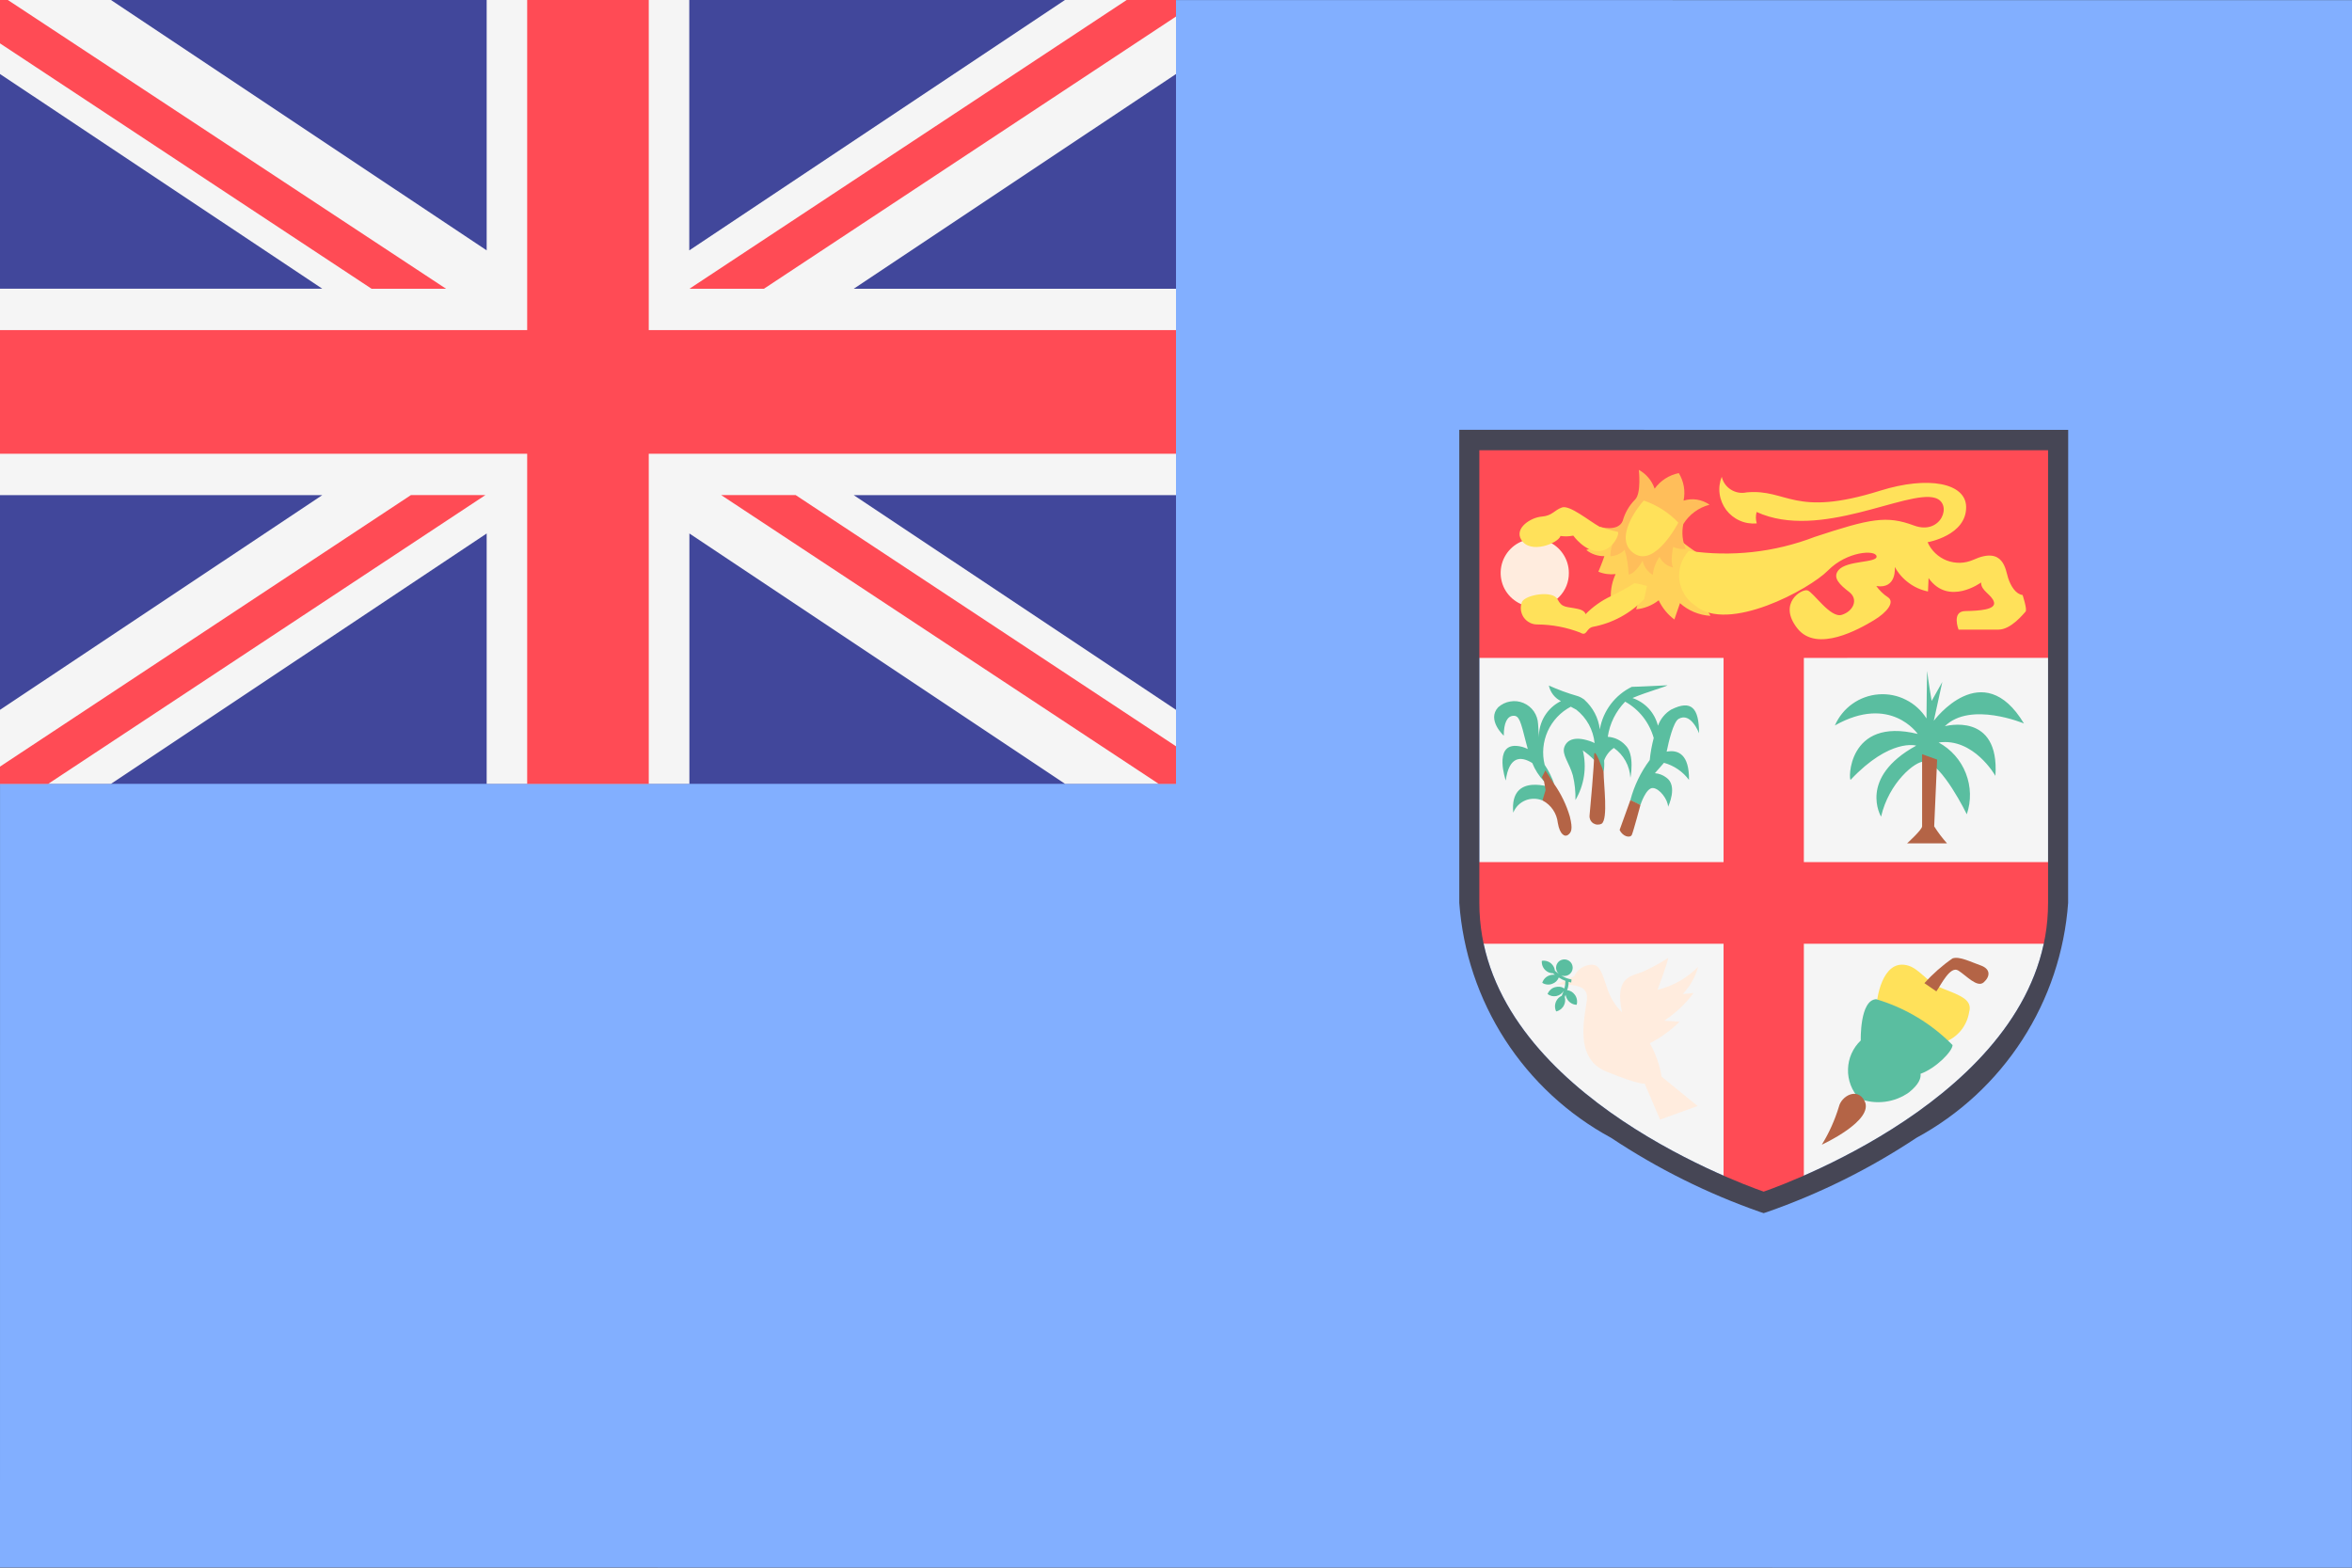 <svg viewBox="0 0 36 24" fill="none" xmlns="http://www.w3.org/2000/svg">
	<rect x="0" y="0" width="36" height="24" fill="#333333" stroke="none"/>
	<path d="M35.999 24L0 23.998L0.001 0L36 0.002" fill="#82AFFF" />
	<path
		d="M22.643 6.893V13.823C22.643 16.633 26.523 18.078 26.995 18.243C27.467 18.078 31.348 16.631 31.348 13.823V6.893H22.643Z"
		fill="#F5F5F5"
	/>
	<path
		d="M27.61 10.072V13.198H31.5V14.448H27.61V18.2L26.995 18.408L26.381 18.2V14.448H22.489V13.198H26.381V10.072H22.49V6.736H31.503V10.071L27.61 10.072Z"
		fill="#FF4B55"
	/>
	<path
		d="M25.69 8.245C25.974 8.5 26.323 8.671 26.698 8.74C26.642 8.803 26.57 8.848 26.489 8.872C26.409 8.895 26.323 8.895 26.243 8.871C26.339 8.962 26.416 9.071 26.471 9.191C26.333 9.218 26.19 9.198 26.065 9.134C26.083 9.239 26.123 9.339 26.181 9.428C26.008 9.418 25.843 9.35 25.714 9.234L25.628 9.484C25.525 9.407 25.443 9.306 25.388 9.19C25.289 9.268 25.169 9.316 25.043 9.328C25.075 9.233 25.096 9.134 25.105 9.034C24.971 9.117 24.811 9.15 24.655 9.128C24.654 9.011 24.679 8.895 24.729 8.789C24.639 8.799 24.548 8.787 24.465 8.752C24.465 8.752 24.526 8.608 24.557 8.514C24.456 8.516 24.358 8.483 24.28 8.42C24.28 8.42 24.612 8.288 24.686 8.163L25.69 8.245Z"
		fill="#FFD25A"
	/>
	<path
		d="M25.084 7.193C25.198 7.256 25.284 7.358 25.326 7.481C25.415 7.358 25.547 7.273 25.696 7.243C25.773 7.369 25.799 7.519 25.769 7.664C25.836 7.643 25.906 7.638 25.975 7.649C26.044 7.66 26.11 7.687 26.167 7.727C26 7.77 25.856 7.876 25.765 8.023C25.738 8.151 25.751 8.284 25.802 8.404C25.736 8.41 25.67 8.4 25.609 8.374C25.609 8.374 25.56 8.612 25.609 8.687C25.564 8.678 25.521 8.659 25.485 8.63C25.449 8.602 25.42 8.566 25.4 8.524C25.344 8.606 25.309 8.701 25.297 8.8C25.257 8.777 25.223 8.745 25.197 8.708C25.17 8.671 25.151 8.628 25.142 8.583C25.142 8.583 25.039 8.779 24.928 8.796C24.924 8.667 24.904 8.539 24.867 8.416C24.81 8.477 24.732 8.512 24.649 8.516C24.648 8.403 24.684 8.293 24.752 8.203C24.698 8.217 24.642 8.21 24.592 8.185C24.543 8.159 24.505 8.117 24.485 8.065C24.485 8.065 24.768 8.149 24.838 7.973C24.872 7.85 24.937 7.738 25.027 7.648C25.125 7.552 25.084 7.193 25.084 7.193Z"
		fill="#FFBE5A"
	/>
	<path
		d="M23.5 9.293C23.396 9.295 23.295 9.266 23.208 9.209C23.121 9.153 23.052 9.072 23.011 8.977C22.971 8.882 22.959 8.777 22.978 8.675C22.997 8.573 23.046 8.479 23.119 8.405C23.191 8.331 23.284 8.281 23.386 8.26C23.487 8.239 23.593 8.249 23.689 8.288C23.785 8.327 23.867 8.394 23.924 8.48C23.982 8.566 24.013 8.667 24.013 8.771C24.014 8.839 24.001 8.906 23.976 8.969C23.95 9.033 23.912 9.09 23.865 9.138C23.817 9.187 23.76 9.225 23.698 9.252C23.635 9.279 23.568 9.292 23.5 9.293ZM25.252 15.971C25.42 15.886 25.574 15.774 25.708 15.642L25.472 15.626C25.646 15.512 25.798 15.369 25.922 15.202L25.756 15.218C25.868 15.101 25.949 14.957 25.992 14.801C25.822 14.974 25.606 15.096 25.37 15.154C25.37 15.154 25.504 14.801 25.535 14.664C25.407 14.747 25.273 14.819 25.134 14.881C24.969 14.945 24.709 14.953 24.827 15.498C24.72 15.393 24.642 15.264 24.598 15.121C24.512 14.865 24.48 14.769 24.362 14.769C24.305 14.771 24.251 14.788 24.203 14.819C24.156 14.85 24.119 14.894 24.095 14.945L23.827 15.073C24.032 15.073 24.299 15.065 24.291 15.273C24.284 15.482 24.055 16.187 24.583 16.403C25.111 16.619 25.173 16.588 25.173 16.588L25.409 17.14L25.984 16.932L25.433 16.483C25.403 16.303 25.342 16.13 25.252 15.971Z"
		fill="#FFECDE"
	/>
	<path
		d="M23.283 8.261C23.177 8.083 23.433 7.922 23.595 7.909C23.761 7.896 23.788 7.811 23.907 7.769C24.026 7.727 24.321 7.974 24.485 8.065C24.573 8.096 24.664 8.121 24.756 8.14C24.806 8.14 24.703 8.42 24.481 8.437C24.26 8.453 24.081 8.2 24.081 8.2C24.016 8.213 23.95 8.215 23.885 8.205C23.856 8.313 23.422 8.494 23.283 8.261ZM24.655 9.128C24.511 9.196 24.38 9.289 24.268 9.403C24.268 9.403 24.265 9.346 24.151 9.322C23.967 9.282 23.911 9.311 23.838 9.172C23.764 9.035 23.351 9.103 23.295 9.215C23.28 9.254 23.274 9.296 23.279 9.337C23.284 9.378 23.299 9.418 23.322 9.452C23.346 9.486 23.378 9.514 23.415 9.533C23.452 9.552 23.493 9.561 23.535 9.56C23.758 9.562 23.98 9.604 24.188 9.685C24.292 9.747 24.274 9.622 24.378 9.597C24.679 9.541 24.955 9.392 25.166 9.171L25.209 8.971C25.146 8.953 25.083 8.938 25.019 8.927C24.902 9.002 24.781 9.068 24.655 9.127V9.128ZM30.958 9.109C30.856 9.097 30.778 8.976 30.737 8.85C30.696 8.725 30.671 8.358 30.204 8.57C30.14 8.598 30.072 8.614 30.002 8.616C29.933 8.617 29.863 8.606 29.798 8.581C29.733 8.556 29.674 8.518 29.623 8.47C29.573 8.422 29.532 8.365 29.504 8.301C29.504 8.301 30.1 8.199 30.094 7.76C30.089 7.395 29.516 7.281 28.778 7.512C27.45 7.929 27.36 7.48 26.733 7.538C26.651 7.556 26.565 7.541 26.494 7.496C26.423 7.452 26.372 7.381 26.353 7.299C26.32 7.382 26.309 7.473 26.321 7.561C26.333 7.65 26.368 7.734 26.421 7.806C26.475 7.877 26.546 7.934 26.628 7.97C26.71 8.007 26.8 8.021 26.889 8.013C26.872 7.956 26.872 7.895 26.887 7.838C27.853 8.281 29.188 7.491 29.62 7.623C29.895 7.707 29.714 8.201 29.295 8.045C28.876 7.889 28.63 7.938 27.775 8.22C27.162 8.456 26.499 8.529 25.849 8.433C25.794 8.492 25.753 8.562 25.728 8.638C25.703 8.715 25.695 8.796 25.704 8.876C25.714 8.956 25.741 9.032 25.783 9.101C25.825 9.169 25.882 9.228 25.949 9.272C26.446 9.697 27.693 9.025 27.98 8.733C28.268 8.441 28.706 8.412 28.723 8.516C28.739 8.621 28.267 8.574 28.139 8.73C28.046 8.844 28.157 8.95 28.304 9.063C28.451 9.176 28.366 9.359 28.19 9.413C28.014 9.467 27.755 9.063 27.665 9.038C27.575 9.013 27.209 9.234 27.509 9.618C27.808 10.002 28.464 9.626 28.678 9.498C28.892 9.37 29.006 9.213 28.895 9.142C28.826 9.097 28.767 9.039 28.719 8.972C29.039 9.022 29.002 8.679 29.002 8.679C29.054 8.775 29.127 8.858 29.215 8.923C29.302 8.988 29.403 9.033 29.51 9.055L29.519 8.85C29.826 9.284 30.323 8.917 30.323 8.917C30.319 9.047 30.487 9.101 30.52 9.217C30.552 9.335 30.294 9.351 30.08 9.355C29.867 9.359 29.978 9.639 29.978 9.639H30.589C30.782 9.639 30.975 9.393 31.003 9.364C31.033 9.334 30.958 9.109 30.958 9.109ZM25.018 8.477C25.338 8.683 25.689 8.001 25.689 8.001C25.542 7.847 25.361 7.731 25.16 7.663C25.105 7.719 24.668 8.25 25.018 8.477ZM29.738 15.135C29.477 15.033 29.378 14.816 29.178 14.775C28.808 14.697 28.718 15.297 28.723 15.435C28.723 15.435 29.526 16.011 29.756 15.957C29.856 15.922 29.944 15.86 30.012 15.779C30.079 15.697 30.123 15.6 30.14 15.495C30.193 15.309 30.016 15.243 29.738 15.135Z"
		fill="#FFE15A"
	/>
	<path
		d="M23.609 12.254C23.567 12.237 23.523 12.228 23.478 12.228C23.433 12.228 23.388 12.236 23.346 12.254C23.305 12.271 23.267 12.297 23.235 12.329C23.204 12.361 23.179 12.399 23.162 12.441C23.102 11.806 23.778 12.067 23.778 12.067L23.609 12.254ZM25.584 10.86C25.488 10.917 25.415 11.005 25.377 11.11C25.352 11.012 25.304 10.922 25.236 10.848C25.168 10.774 25.082 10.719 24.987 10.686C25.205 10.593 25.502 10.512 25.523 10.491C25.523 10.491 25.053 10.515 24.976 10.515C24.849 10.577 24.738 10.669 24.653 10.782C24.568 10.895 24.511 11.027 24.487 11.166C24.466 10.99 24.381 10.829 24.249 10.711L24.255 10.709L24.242 10.706C24.213 10.684 24.181 10.667 24.146 10.656C23.996 10.613 23.849 10.559 23.707 10.495C23.718 10.546 23.74 10.594 23.772 10.635C23.804 10.677 23.845 10.71 23.892 10.733C23.788 10.784 23.702 10.864 23.642 10.962C23.582 11.061 23.552 11.175 23.555 11.29L23.542 11.083C23.539 11.014 23.516 10.947 23.477 10.89C23.437 10.833 23.382 10.789 23.318 10.762C23.254 10.735 23.184 10.727 23.116 10.739C23.047 10.75 22.984 10.781 22.932 10.827C22.752 11.02 23.017 11.263 23.017 11.263C23.017 11.063 23.071 10.964 23.162 10.958C23.253 10.952 23.276 11.045 23.355 11.357L23.384 11.467C23.33 11.439 23.271 11.423 23.21 11.419C22.86 11.398 23.047 11.949 23.047 11.949C23.099 11.575 23.277 11.572 23.453 11.681C23.495 11.785 23.556 11.88 23.633 11.961L23.681 11.943C23.666 11.907 23.653 11.871 23.641 11.834C23.694 11.888 23.744 11.945 23.79 12.005C23.754 11.9 23.705 11.801 23.643 11.709C23.6 11.537 23.617 11.356 23.689 11.195C23.762 11.034 23.886 10.901 24.043 10.819L24.126 10.864C24.205 10.926 24.271 11.003 24.319 11.091C24.367 11.179 24.397 11.276 24.407 11.376C24.396 11.37 24.384 11.364 24.372 11.359C24.122 11.263 23.989 11.317 23.945 11.434C23.901 11.55 24.021 11.68 24.074 11.87C24.104 11.994 24.117 12.121 24.114 12.248C24.249 12.019 24.29 11.746 24.227 11.488C24.353 11.576 24.461 11.687 24.545 11.816C24.555 11.759 24.558 11.701 24.553 11.643C24.581 11.564 24.633 11.497 24.702 11.45C24.776 11.502 24.837 11.571 24.881 11.65C24.925 11.729 24.95 11.818 24.955 11.908C24.955 11.908 25.028 11.55 24.879 11.409C24.809 11.332 24.712 11.286 24.609 11.28C24.638 11.077 24.732 10.889 24.875 10.742C24.981 10.801 25.074 10.881 25.149 10.976C25.224 11.072 25.279 11.181 25.312 11.298C25.283 11.409 25.262 11.522 25.251 11.636C25.114 11.819 25.014 12.027 24.955 12.248C25.003 12.279 25.055 12.304 25.109 12.323C25.109 12.323 25.194 12.058 25.299 12.064C25.404 12.07 25.529 12.242 25.532 12.351C25.532 12.351 25.689 12.027 25.502 11.902C25.452 11.864 25.392 11.842 25.33 11.837L25.469 11.678C25.622 11.72 25.757 11.812 25.852 11.94C25.857 11.55 25.688 11.474 25.51 11.507C25.542 11.35 25.612 11.054 25.692 11.006C25.882 10.894 26.006 11.226 26.006 11.226C26.006 10.835 25.886 10.711 25.584 10.861V10.86ZM29.768 11.118C30.16 10.732 30.979 11.076 30.979 11.076C30.346 10.025 29.599 11.035 29.599 11.035L29.729 10.441L29.566 10.731C29.566 10.731 29.504 10.364 29.499 10.281C29.494 10.198 29.487 10.999 29.487 10.999C29.41 10.877 29.301 10.777 29.172 10.713C29.043 10.647 28.898 10.619 28.754 10.63C28.61 10.641 28.471 10.691 28.353 10.775C28.235 10.859 28.143 10.973 28.085 11.106C28.938 10.625 29.353 11.236 29.353 11.236C28.265 10.969 28.293 11.972 28.327 11.937C28.932 11.296 29.33 11.415 29.33 11.415C28.433 11.908 28.792 12.502 28.792 12.502C28.91 11.985 29.314 11.646 29.459 11.658C29.722 11.68 30.104 12.466 30.104 12.466C30.174 12.261 30.168 12.039 30.089 11.838C30.011 11.637 29.863 11.47 29.673 11.367C30.211 11.29 30.542 11.878 30.542 11.878C30.609 10.886 29.768 11.118 29.768 11.118ZM23.986 15.158C24.003 15.118 24.01 15.075 24.009 15.031C24.022 15.036 24.035 15.039 24.049 15.042L24.054 14.995C23.997 14.985 23.942 14.963 23.894 14.931C23.923 14.944 23.956 14.945 23.987 14.934C24.017 14.924 24.042 14.902 24.057 14.874C24.072 14.845 24.076 14.812 24.067 14.781C24.059 14.75 24.039 14.724 24.012 14.707C23.985 14.69 23.952 14.684 23.921 14.69C23.889 14.696 23.861 14.713 23.842 14.739C23.823 14.765 23.815 14.797 23.818 14.829C23.822 14.861 23.838 14.89 23.862 14.911C23.84 14.895 23.82 14.879 23.8 14.861C23.795 14.82 23.777 14.783 23.747 14.755C23.728 14.736 23.704 14.723 23.678 14.715C23.653 14.707 23.625 14.705 23.599 14.71C23.597 14.737 23.601 14.764 23.611 14.79C23.621 14.815 23.637 14.838 23.657 14.856C23.688 14.884 23.729 14.9 23.771 14.9L23.799 14.923C23.771 14.92 23.742 14.923 23.715 14.933C23.689 14.942 23.666 14.957 23.647 14.976C23.628 14.996 23.614 15.02 23.606 15.046C23.629 15.061 23.654 15.07 23.681 15.072C23.708 15.075 23.735 15.071 23.76 15.061C23.782 15.053 23.803 15.04 23.82 15.024C23.837 15.007 23.85 14.987 23.859 14.965C23.893 14.987 23.928 15.005 23.966 15.019L23.96 15.02C23.96 15.058 23.955 15.096 23.944 15.133C23.923 15.119 23.9 15.11 23.875 15.107C23.851 15.104 23.826 15.106 23.802 15.113C23.776 15.12 23.752 15.133 23.732 15.152C23.712 15.17 23.697 15.193 23.687 15.218C23.706 15.232 23.728 15.242 23.751 15.248C23.774 15.253 23.798 15.253 23.821 15.249C23.844 15.244 23.866 15.235 23.886 15.221C23.905 15.208 23.922 15.19 23.934 15.17C23.925 15.195 23.915 15.22 23.904 15.245C23.867 15.261 23.838 15.29 23.82 15.326C23.808 15.351 23.801 15.377 23.801 15.405C23.801 15.432 23.807 15.459 23.819 15.484C23.846 15.478 23.87 15.466 23.891 15.45C23.912 15.432 23.929 15.411 23.94 15.386C23.958 15.348 23.962 15.304 23.95 15.263L23.963 15.229C23.968 15.258 23.979 15.285 23.996 15.309C24.011 15.331 24.032 15.349 24.056 15.362C24.079 15.375 24.106 15.382 24.133 15.382C24.14 15.356 24.141 15.328 24.136 15.301C24.131 15.274 24.12 15.249 24.103 15.227C24.089 15.208 24.072 15.192 24.052 15.18C24.032 15.168 24.009 15.161 23.986 15.158ZM28.717 15.297C28.463 15.309 28.481 15.929 28.481 15.929C28.36 16.044 28.29 16.202 28.286 16.369C28.281 16.536 28.343 16.698 28.457 16.819C28.582 16.868 28.718 16.884 28.851 16.867C28.985 16.85 29.112 16.8 29.221 16.722C29.371 16.601 29.405 16.507 29.396 16.439C29.631 16.355 29.886 16.094 29.886 15.999C29.562 15.67 29.16 15.428 28.717 15.297Z"
		fill="#5ABEA0"
	/>
	<path
		d="M24.028 12.5C24.078 12.7 24.049 12.744 24.001 12.781C23.953 12.818 23.874 12.779 23.844 12.597C23.836 12.525 23.811 12.456 23.77 12.396C23.729 12.336 23.674 12.287 23.609 12.254L23.657 12.095L23.633 11.961L23.6 11.899L23.654 11.793L23.79 12.005C23.895 12.156 23.976 12.323 24.028 12.5ZM24.4 11.563C24.4 11.718 24.342 12.354 24.33 12.485C24.328 12.508 24.332 12.531 24.341 12.551C24.351 12.572 24.366 12.59 24.385 12.603C24.404 12.615 24.426 12.623 24.449 12.624C24.472 12.625 24.495 12.621 24.515 12.61C24.617 12.542 24.545 12.002 24.545 11.816C24.545 11.816 24.4 11.406 24.4 11.563ZM24.79 12.706C24.838 12.809 24.952 12.834 24.977 12.781C25.001 12.728 25.109 12.323 25.109 12.323L24.955 12.248L24.79 12.706ZM29.605 12.65C29.605 12.62 29.65 11.629 29.65 11.629L29.42 11.546V12.65C29.42 12.704 29.19 12.911 29.19 12.911H29.801C29.729 12.83 29.663 12.743 29.605 12.651V12.65ZM30.317 14.78C30.163 14.726 29.992 14.636 29.886 14.672C29.728 14.781 29.584 14.909 29.455 15.051L29.638 15.177C29.708 15.081 29.85 14.78 29.974 14.858C30.098 14.936 30.264 15.128 30.364 15.038C30.464 14.948 30.47 14.834 30.317 14.78ZM28.146 16.944C28.084 17.148 27.997 17.343 27.885 17.524C27.885 17.524 28.691 17.156 28.54 16.856C28.43 16.64 28.184 16.779 28.146 16.944Z"
		fill="#B46446"
	/>
	<path
		d="M26.995 18.572L26.948 18.557C26.14 18.275 25.371 17.892 24.658 17.418C24 17.062 23.443 16.546 23.037 15.918C22.631 15.289 22.39 14.569 22.336 13.823V6.58L31.656 6.581L31.655 13.823C31.601 14.569 31.36 15.29 30.954 15.918C30.548 16.547 29.991 17.063 29.333 17.419C28.62 17.893 27.85 18.275 27.042 18.557L26.995 18.572ZM22.643 6.893V13.823C22.643 16.633 26.523 18.078 26.995 18.243C27.467 18.078 31.348 16.631 31.348 13.823V6.893H22.643Z"
		fill="#464655"
	/>
	<path d="M18 12H0V0H18" fill="#41479B" />
	<path
		d="M18 1.133V0H16.3L10.55 3.833V0H7.449V3.833L1.698 0H0V1.133L4.933 4.42H0V7.58H4.933L0 10.867V12H1.699L7.449 8.167V12H10.552V8.167L16.302 12H18V10.867L13.067 7.58H18V4.421H13.067L18 1.133Z"
		fill="#F5F5F5"
	/>
	<path
		d="M18 6.947H9.93V12H8.069V6.947H0V5.053H8.069V0H9.93V5.053H18V6.947ZM0 12H0.738L7.43 7.579H6.29L0 11.736M18 11.425L12.178 7.579H11.038L17.735 12H18M0 0.664L5.688 4.421H6.828L0.12 0H0M17.245 0L10.552 4.421H11.692L18 0.253V0"
		fill="#FF4B55"
	/>
</svg>
